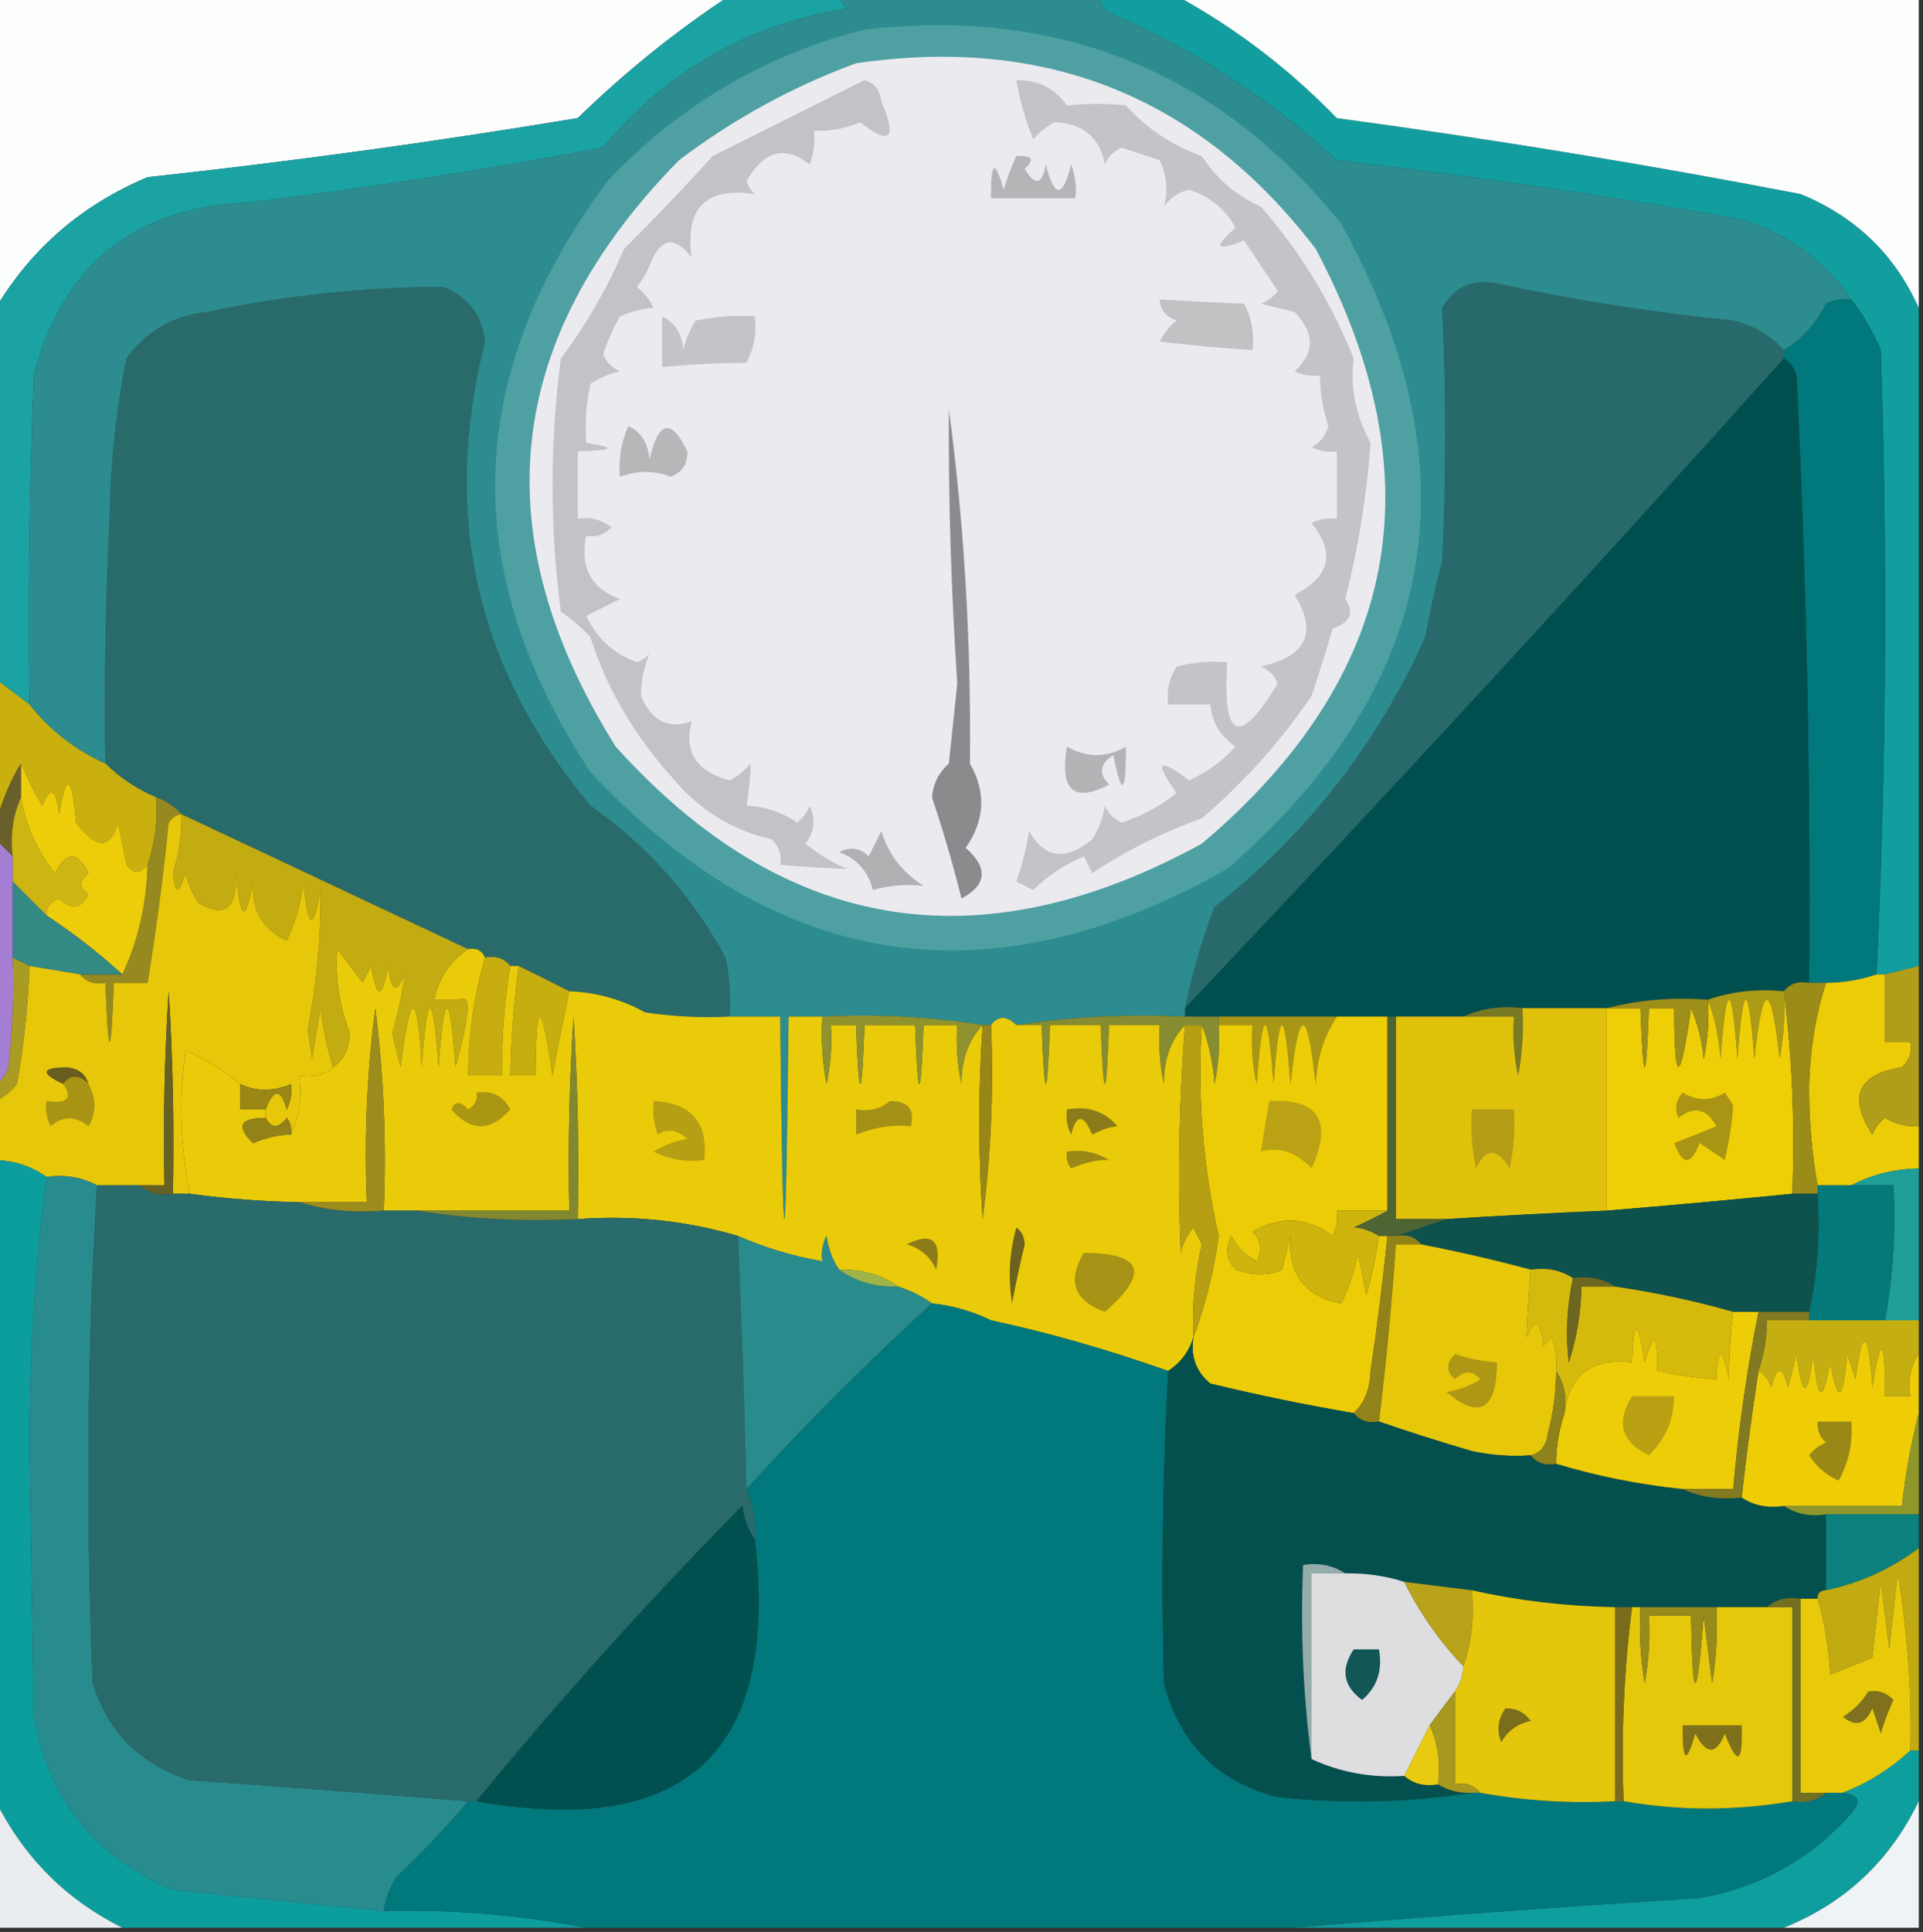 <?xml version="1.0" encoding="UTF-8"?>
<!DOCTYPE svg PUBLIC "-//W3C//DTD SVG 1.1//EN" "http://www.w3.org/Graphics/SVG/1.1/DTD/svg11.dtd">
<svg xmlns="http://www.w3.org/2000/svg" version="1.1" width="228px" height="229px" style="shape-rendering:geometricPrecision; text-rendering:geometricPrecision; image-rendering:optimizeQuality; fill-rule:evenodd; clip-rule:evenodd" xmlns:xlink="http://www.w3.org/1999/xlink">
<rect width="100%" height="100%" fill="#333333" stroke="none"/>
<g><path style="opacity:1" fill="#fcfdfd" d="M -0.5,-0.5 C 28.5,-0.5 57.5,-0.5 86.5,-0.5C 80.11,3.71 74.11,8.544 68.5,14C 51.571,16.815 34.571,19.148 17.5,21C 9.757,24.25 3.757,29.417 -0.5,36.5C -0.5,24.167 -0.5,11.833 -0.5,-0.5 Z"/></g>
<g><path style="opacity:1" fill="#1ba2a2" d="M 86.5,-0.5 C 90.833,-0.5 95.167,-0.5 99.5,-0.5C 99.611,0.117 99.944,0.617 100.5,1C 88.74,2.879 79.073,8.379 71.5,17.5C 57.577,20.126 43.577,22.293 29.5,24C 15.941,24.561 7.441,31.394 4,44.5C 3.5,57.496 3.333,70.496 3.5,83.5C 2.167,82.5 0.833,81.5 -0.5,80.5C -0.5,65.833 -0.5,51.167 -0.5,36.5C 3.757,29.417 9.757,24.25 17.5,21C 34.571,19.148 51.571,16.815 68.5,14C 74.11,8.544 80.11,3.71 86.5,-0.5 Z"/></g>
<g><path style="opacity:1" fill="#129e9e" d="M 130.5,-0.5 C 133.5,-0.5 136.5,-0.5 139.5,-0.5C 146.501,3.319 152.835,8.152 158.5,14C 176.931,16.487 195.265,19.487 213.5,23C 220.019,25.687 224.686,30.187 227.5,36.5C 227.5,62.5 227.5,88.5 227.5,114.5C 226.167,114.833 224.833,115.167 223.5,115.5C 223.167,115.5 222.833,115.5 222.5,115.5C 223.656,90.906 223.823,66.239 223,41.5C 222.059,39.273 220.892,37.273 219.5,35.5C 216.3,30.889 211.967,27.722 206.5,26C 190.575,23.201 174.575,20.868 158.5,19C 150.522,11.672 141.522,5.839 131.5,1.5C 130.702,1.043 130.369,0.376 130.5,-0.5 Z"/></g>
<g><path style="opacity:1" fill="#fcfdfd" d="M 139.5,-0.5 C 168.833,-0.5 198.167,-0.5 227.5,-0.5C 227.5,11.833 227.5,24.167 227.5,36.5C 224.686,30.187 220.019,25.687 213.5,23C 195.265,19.487 176.931,16.487 158.5,14C 152.835,8.152 146.501,3.319 139.5,-0.5 Z"/></g>
<g><path style="opacity:1" fill="#296a6b" d="M 86.5,120.5 C 83.15,120.665 79.817,120.498 76.5,120C 73.688,118.451 70.688,117.618 67.5,117.5C 65.574,116.514 63.574,115.514 61.5,114.5C 61.167,114.5 60.833,114.5 60.5,114.5C 59.791,113.596 58.791,113.263 57.5,113.5C 57.158,112.662 56.492,112.328 55.5,112.5C 44.242,107.206 32.908,101.873 21.5,96.5C 20.709,95.599 19.709,94.932 18.5,94.5C 16.205,93.525 14.205,92.192 12.5,90.5C 12.334,80.828 12.5,71.161 13,61.5C 13.083,55.058 13.749,48.725 15,42.5C 17.342,39.246 20.509,37.412 24.5,37C 33.76,35.045 43.093,34.045 52.5,34C 55.477,35.145 57.144,37.312 57.5,40.5C 52.279,60.996 56.446,79.33 70,95.5C 76.761,100.259 82.094,106.259 86,113.5C 86.497,115.81 86.663,118.143 86.5,120.5 Z"/></g>
<g><path style="opacity:1" fill="#286a6b" d="M 211.5,41.5 C 211.5,41.833 211.5,42.167 211.5,42.5C 188.201,68.467 164.535,94.134 140.5,119.5C 141.354,115.417 142.521,111.417 144,107.5C 154.972,98.865 163.306,88.198 169,75.5C 169.539,72.472 170.206,69.472 171,66.5C 171.462,56.478 171.462,46.478 171,36.5C 172.333,34.167 174.333,33.167 177,33.5C 186.407,35.538 195.907,37.038 205.5,38C 207.887,38.564 209.887,39.73 211.5,41.5 Z"/></g>
<g><path style="opacity:1" fill="#01787b" d="M 219.5,35.5 C 220.892,37.273 222.059,39.273 223,41.5C 223.823,66.239 223.656,90.906 222.5,115.5C 220.565,116.15 218.565,116.483 216.5,116.5C 215.833,116.5 215.167,116.5 214.5,116.5C 214.687,92.486 214.187,68.486 213,44.5C 212.722,43.584 212.222,42.917 211.5,42.5C 211.5,42.167 211.5,41.833 211.5,41.5C 213.67,40.162 215.336,38.328 216.5,36C 217.448,35.517 218.448,35.35 219.5,35.5 Z"/></g>
<g><path style="opacity:1" fill="#004f4f" d="M 211.5,42.5 C 212.222,42.917 212.722,43.584 213,44.5C 214.187,68.486 214.687,92.486 214.5,116.5C 213.209,116.263 212.209,116.596 211.5,117.5C 208.287,117.19 205.287,117.523 202.5,118.5C 198.298,118.183 194.298,118.517 190.5,119.5C 187.167,119.5 183.833,119.5 180.5,119.5C 177.941,119.198 175.607,119.532 173.5,120.5C 170.833,120.5 168.167,120.5 165.5,120.5C 165.167,120.5 164.833,120.5 164.5,120.5C 162.5,120.5 160.5,120.5 158.5,120.5C 153.833,120.5 149.167,120.5 144.5,120.5C 143.167,120.5 141.833,120.5 140.5,120.5C 140.5,120.167 140.5,119.833 140.5,119.5C 164.535,94.134 188.201,68.467 211.5,42.5 Z"/></g>
<g><path style="opacity:1" fill="#cab00f" d="M -0.5,80.5 C 0.833,81.5 2.167,82.5 3.5,83.5C 5.918,86.547 8.918,88.88 12.5,90.5C 14.205,92.192 16.205,93.525 18.5,94.5C 18.721,97.279 18.388,99.945 17.5,102.5C 16.603,103.598 15.77,103.598 15,102.5C 14.667,100.833 14.333,99.167 14,97.5C 13.113,100.708 11.447,100.708 9,97.5C 8.536,91.825 7.869,91.492 7,96.5C 6.641,93.456 5.974,93.122 5,95.5C 4.015,93.825 3.181,92.159 2.5,90.5C 1.399,92.201 0.399,94.534 -0.5,97.5C -0.5,91.833 -0.5,86.167 -0.5,80.5 Z"/></g>
<g><path style="opacity:1" fill="#685f2a" d="M 2.5,90.5 C 2.5,91.833 2.5,93.167 2.5,94.5C 1.532,96.607 1.198,98.941 1.5,101.5C 0.833,100.833 0.167,100.167 -0.5,99.5C -0.5,98.833 -0.5,98.167 -0.5,97.5C 0.399,94.534 1.399,92.201 2.5,90.5 Z"/></g>
<g><path style="opacity:1" fill="#cdb514" d="M 2.5,94.5 C 3.059,97.843 4.392,100.843 6.5,103.5C 7.884,100.867 9.218,100.867 10.5,103.5C 9.359,104.425 9.359,105.259 10.5,106C 9.579,107.756 8.412,107.923 7,106.5C 5.97,106.836 5.47,107.503 5.5,108.5C 4.167,107.167 2.833,105.833 1.5,104.5C 1.5,103.5 1.5,102.5 1.5,101.5C 1.198,98.941 1.532,96.607 2.5,94.5 Z"/></g>
<g><path style="opacity:1" fill="#958920" d="M 18.5,94.5 C 19.709,94.932 20.709,95.599 21.5,96.5C 20.883,96.611 20.383,96.944 20,97.5C 19.359,103.87 18.525,110.203 17.5,116.5C 16.167,116.5 14.833,116.5 13.5,116.5C 13.167,125.833 12.833,125.833 12.5,116.5C 11.209,116.737 10.209,116.404 9.5,115.5C 11.167,115.5 12.833,115.5 14.5,115.5C 16.353,111.608 17.353,107.275 17.5,102.5C 18.388,99.945 18.721,97.279 18.5,94.5 Z"/></g>
<g><path style="opacity:1" fill="#edcd09" d="M 2.5,90.5 C 3.181,92.159 4.015,93.825 5,95.5C 5.974,93.122 6.641,93.456 7,96.5C 7.869,91.492 8.536,91.825 9,97.5C 11.447,100.708 13.113,100.708 14,97.5C 14.333,99.167 14.667,100.833 15,102.5C 15.77,103.598 16.603,103.598 17.5,102.5C 17.353,107.275 16.353,111.608 14.5,115.5C 11.681,112.925 8.681,110.592 5.5,108.5C 5.47,107.503 5.97,106.836 7,106.5C 8.412,107.923 9.579,107.756 10.5,106C 9.359,105.259 9.359,104.425 10.5,103.5C 9.218,100.867 7.884,100.867 6.5,103.5C 4.392,100.843 3.059,97.843 2.5,94.5C 2.5,93.167 2.5,91.833 2.5,90.5 Z"/></g>
<g><path style="opacity:1" fill="#2c8c8f" d="M 99.5,-0.5 C 109.833,-0.5 120.167,-0.5 130.5,-0.5C 130.369,0.376 130.702,1.043 131.5,1.5C 141.522,5.839 150.522,11.672 158.5,19C 174.575,20.868 190.575,23.201 206.5,26C 211.967,27.722 216.3,30.889 219.5,35.5C 218.448,35.35 217.448,35.517 216.5,36C 215.336,38.328 213.67,40.162 211.5,41.5C 209.887,39.73 207.887,38.564 205.5,38C 195.907,37.038 186.407,35.538 177,33.5C 174.333,33.167 172.333,34.167 171,36.5C 171.462,46.478 171.462,56.478 171,66.5C 170.206,69.472 169.539,72.472 169,75.5C 163.306,88.198 154.972,98.865 144,107.5C 142.521,111.417 141.354,115.417 140.5,119.5C 140.5,119.833 140.5,120.167 140.5,120.5C 133.646,120.176 126.979,120.509 120.5,121.5C 119.348,120.375 118.348,120.375 117.5,121.5C 117.167,121.5 116.833,121.5 116.5,121.5C 110.355,120.51 104.022,120.177 97.5,120.5C 96.167,120.5 94.833,120.5 93.5,120.5C 93.167,152.5 92.833,152.5 92.5,120.5C 90.5,120.5 88.5,120.5 86.5,120.5C 86.663,118.143 86.497,115.81 86,113.5C 82.094,106.259 76.761,100.259 70,95.5C 56.446,79.33 52.279,60.996 57.5,40.5C 57.144,37.312 55.477,35.145 52.5,34C 43.093,34.045 33.76,35.045 24.5,37C 20.509,37.412 17.342,39.246 15,42.5C 13.749,48.725 13.083,55.058 13,61.5C 12.5,71.161 12.334,80.828 12.5,90.5C 8.918,88.88 5.918,86.547 3.5,83.5C 3.333,70.496 3.5,57.496 4,44.5C 7.441,31.394 15.941,24.561 29.5,24C 43.577,22.293 57.577,20.126 71.5,17.5C 79.073,8.379 88.74,2.879 100.5,1C 99.944,0.617 99.611,0.117 99.5,-0.5 Z"/></g>
<g><path style="opacity:1" fill="#4fa0a3" d="M 102.5,3.5 C 125.675,0.847 144.509,8.514 159,26.5C 175.158,55.691 170.658,81.191 145.5,103C 117.257,118.981 92.09,115.148 70,91.5C 54.312,67.712 54.978,44.378 72,21.5C 80.52,12.498 90.687,6.498 102.5,3.5 Z"/></g>
<g><path style="opacity:1" fill="#eaeaef" d="M 101.5,7.5 C 124.084,4.188 142.25,11.522 156,29.5C 170.427,56.687 165.927,80.187 142.5,100C 116.097,114.448 92.931,110.614 73,88.5C 57.228,63.314 59.728,40.147 80.5,19C 86.985,14.094 93.985,10.26 101.5,7.5 Z"/></g>
<g><path style="opacity:1" fill="#8b8b8d" d="M 112.5,48.5 C 114.32,62.131 115.153,76.131 115,90.5C 116.939,93.893 116.772,97.227 114.5,100.5C 117.188,102.873 117.021,104.873 114,106.5C 112.994,102.462 111.827,98.462 110.5,94.5C 110.637,92.893 111.304,91.559 112.5,90.5C 112.833,87.333 113.167,84.167 113.5,81C 112.776,70.178 112.442,59.344 112.5,48.5 Z"/></g>
<g><path style="opacity:1" fill="#b4b4b7" d="M 126.5,88.5 C 128.833,89.833 131.167,89.833 133.5,88.5C 133.508,94.208 133.008,94.541 132,89.5C 130.383,90.536 130.216,91.703 131.5,93C 127.289,95.188 125.622,93.688 126.5,88.5 Z"/></g>
<g><path style="opacity:1" fill="#b7b6b9" d="M 74.5,50.5 C 76.045,51.23 76.878,52.563 77,54.5C 78.074,49.846 79.574,49.513 81.5,53.5C 81.547,55 80.88,56 79.5,56.5C 77.584,55.752 75.584,55.752 73.5,56.5C 73.325,54.379 73.659,52.379 74.5,50.5 Z"/></g>
<g><path style="opacity:1" fill="#c4c3c7" d="M 78.5,37.5 C 80.045,38.23 80.878,39.563 81,41.5C 81.309,40.234 81.809,39.067 82.5,38C 84.81,37.503 87.143,37.337 89.5,37.5C 89.739,39.467 89.406,41.3 88.5,43C 85.314,43.013 81.981,43.18 78.5,43.5C 78.5,41.5 78.5,39.5 78.5,37.5 Z"/></g>
<g><path style="opacity:1" fill="#c4c3c7" d="M 120.5,9.5 C 123.049,9.441 125.049,10.441 126.5,12.5C 128.922,12.255 131.255,12.255 133.5,12.5C 135.956,15.234 138.956,17.234 142.5,18.5C 144.234,21.2 146.568,23.2 149.5,24.5C 154.181,29.858 157.847,35.858 160.5,42.5C 160.057,45.897 160.724,49.23 162.5,52.5C 162.042,58.793 161.042,64.959 159.5,71C 160.622,72.613 160.122,73.78 158,74.5C 157.229,77.19 156.396,79.856 155.5,82.5C 151.818,87.902 147.485,92.736 142.5,97C 137.817,98.675 133.484,100.841 129.5,103.5C 129.167,102.833 128.833,102.167 128.5,101.5C 126.205,102.475 124.205,103.808 122.5,105.5C 121.833,105.167 121.167,104.833 120.5,104.5C 121.189,102.556 121.689,100.556 122,98.5C 123.849,101.757 126.349,102.09 129.5,99.5C 130.281,98.271 130.781,96.938 131,95.5C 131.388,96.428 132.055,97.095 133,97.5C 135.39,96.722 137.557,95.555 139.5,94C 136.803,90.226 137.303,89.726 141,92.5C 143.12,91.527 144.953,90.194 146.5,88.5C 144.703,87.305 143.703,85.638 143.5,83.5C 141.833,83.5 140.167,83.5 138.5,83.5C 138.286,81.856 138.62,80.356 139.5,79C 141.473,78.504 143.473,78.338 145.5,78.5C 144.935,87.729 146.935,88.562 151.5,81C 151.095,80.055 150.428,79.388 149.5,79C 154.92,77.81 156.254,74.977 153.5,70.5C 157.695,68.345 158.362,65.512 155.5,62C 156.448,61.517 157.448,61.35 158.5,61.5C 158.5,58.833 158.5,56.167 158.5,53.5C 157.448,53.65 156.448,53.483 155.5,53C 156.516,52.481 157.182,51.647 157.5,50.5C 156.844,48.547 156.511,46.547 156.5,44.5C 155.448,44.65 154.448,44.483 153.5,44C 155.901,41.827 155.901,39.494 153.5,37C 152.167,36.667 150.833,36.333 149.5,36C 150.308,35.692 150.975,35.192 151.5,34.5C 150.167,32.5 148.833,30.5 147.5,28.5C 144.151,29.83 143.818,29.33 146.5,27C 145.261,24.76 143.428,23.26 141,22.5C 139.739,22.759 138.739,23.426 138,24.5C 138.51,22.62 138.343,20.787 137.5,19C 136,18.5 134.5,18 133,17.5C 132.055,17.905 131.388,18.572 131,19.5C 130.401,16.277 128.401,14.61 125,14.5C 124.05,15.022 123.216,15.689 122.5,16.5C 121.579,14.223 120.913,11.89 120.5,9.5 Z"/></g>
<g><path style="opacity:1" fill="#c2c2c5" d="M 137.5,35.5 C 140.975,35.707 144.309,35.874 147.5,36C 148.406,37.7 148.739,39.533 148.5,41.5C 144.871,41.26 141.205,40.926 137.5,40.5C 137.977,39.522 138.643,38.689 139.5,38C 138.244,37.583 137.577,36.75 137.5,35.5 Z"/></g>
<g><path style="opacity:1" fill="#b5b5b8" d="M 120.5,18.5 C 122.379,18.393 122.712,18.893 121.5,20C 122.715,22.096 123.549,21.929 124,19.5C 125,23.5 126,23.5 127,19.5C 127.49,20.793 127.657,22.127 127.5,23.5C 124.167,23.5 120.833,23.5 117.5,23.5C 117.457,19.107 117.957,18.774 119,22.5C 119.41,21.099 119.91,19.766 120.5,18.5 Z"/></g>
<g><path style="opacity:1" fill="#c3c2c6" d="M 102.5,9.5 C 103.649,9.791 104.316,10.624 104.5,12C 106.381,16.47 105.547,17.303 102,14.5C 100.234,15.233 98.401,15.567 96.5,15.5C 96.657,16.873 96.49,18.207 96,19.5C 93.055,17.171 90.555,17.838 88.5,21.5C 88.709,22.086 89.043,22.586 89.5,23C 83.699,22.134 81.199,24.634 82,30.5C 79.928,27.846 78.261,28.18 77,31.5C 76.626,32.416 76.126,33.25 75.5,34C 76.357,34.689 77.023,35.522 77.5,36.5C 76.313,36.554 74.98,36.887 73.5,37.5C 72.696,38.941 72.029,40.441 71.5,42C 71.905,42.945 72.572,43.612 73.5,44C 72.234,44.309 71.067,44.809 70,45.5C 69.503,47.81 69.337,50.143 69.5,52.5C 73.172,53.045 72.838,53.378 68.5,53.5C 68.5,56.167 68.5,58.833 68.5,61.5C 69.978,61.238 71.311,61.571 72.5,62.5C 71.675,63.386 70.675,63.719 69.5,63.5C 68.726,67.242 70.059,69.742 73.5,71C 72.167,71.667 70.833,72.333 69.5,73C 70.745,75.657 72.745,77.49 75.5,78.5C 76.086,78.291 76.586,77.957 77,77.5C 76.339,79.035 76.006,80.701 76,82.5C 77.263,85.468 79.263,86.468 82,85.5C 81.059,89.112 82.559,91.445 86.5,92.5C 87.478,92.023 88.311,91.357 89,90.5C 88.981,92.108 88.815,93.774 88.5,95.5C 90.677,95.586 92.677,96.253 94.5,97.5C 95.192,96.975 95.692,96.308 96,95.5C 96.72,97.112 96.554,98.612 95.5,100C 97.001,101.252 98.668,102.252 100.5,103C 97.881,102.917 95.214,102.75 92.5,102.5C 92.719,101.325 92.386,100.325 91.5,99.5C 86.859,98.404 83.026,96.071 80,92.5C 75.25,87.286 71.916,81.62 70,75.5C 68.926,74.382 67.76,73.382 66.5,72.5C 65.179,62.575 65.179,52.575 66.5,42.5C 69.515,38.471 72.015,34.137 74,29.5C 77.571,25.951 81.071,22.284 84.5,18.5C 90.561,15.47 96.561,12.47 102.5,9.5 Z"/></g>
<g><path style="opacity:1" fill="#b1b1b4" d="M 104.5,98.5 C 105.296,101.225 106.963,103.391 109.5,105C 107.426,104.773 105.426,104.939 103.5,105.5C 102.937,103.291 101.604,101.791 99.5,101C 100.784,100.316 101.951,100.483 103,101.5C 103.513,100.473 104.013,99.473 104.5,98.5 Z"/></g>
<g><path style="opacity:1" fill="#c3ab12" d="M 21.5,96.5 C 32.908,101.873 44.242,107.206 55.5,112.5C 53.37,113.964 52.037,115.964 51.5,118.5C 52.5,118.5 53.5,118.5 54.5,118.5C 55.885,117.667 55.719,120.334 54,126.5C 53.333,117.167 52.667,117.167 52,126.5C 51.333,117.167 50.667,117.167 50,126.5C 49.485,117.236 48.652,117.236 47.5,126.5C 47.167,125.167 46.833,123.833 46.5,122.5C 47.19,120.09 47.69,117.757 48,115.5C 47.026,117.878 46.359,117.544 46,114.5C 45.333,118.5 44.667,118.5 44,114.5C 43.667,115.167 43.333,115.833 43,116.5C 42,115.167 41,113.833 40,112.5C 39.735,115.898 40.235,119.232 41.5,122.5C 41.415,124.333 40.748,125.666 39.5,126.5C 38.79,124.254 38.29,121.92 38,119.5C 37.667,121.5 37.333,123.5 37,125.5C 36.833,124.333 36.667,123.167 36.5,122C 37.571,116.518 38.071,111.018 38,105.5C 37.131,110.508 36.464,110.175 36,104.5C 35.711,106.952 35.044,109.285 34,111.5C 31.108,110.158 29.775,107.825 30,104.5C 29.131,109.508 28.464,109.175 28,103.5C 28.144,107.708 26.644,108.875 23.5,107C 22.809,105.933 22.309,104.766 22,103.5C 21.237,106.063 20.737,106.063 20.5,103.5C 21.223,101.218 21.557,98.885 21.5,96.5 Z"/></g>
<g><path style="opacity:1" fill="#338984" d="M 1.5,104.5 C 2.833,105.833 4.167,107.167 5.5,108.5C 8.681,110.592 11.681,112.925 14.5,115.5C 12.833,115.5 11.167,115.5 9.5,115.5C 7.5,115.167 5.5,114.833 3.5,114.5C 2.833,114.167 2.167,113.833 1.5,113.5C 1.5,110.5 1.5,107.5 1.5,104.5 Z"/></g>
<g><path style="opacity:1" fill="#e7c709" d="M 21.5,96.5 C 21.557,98.885 21.223,101.218 20.5,103.5C 20.737,106.063 21.237,106.063 22,103.5C 22.309,104.766 22.809,105.933 23.5,107C 26.644,108.875 28.144,107.708 28,103.5C 28.464,109.175 29.131,109.508 30,104.5C 29.775,107.825 31.108,110.158 34,111.5C 35.044,109.285 35.711,106.952 36,104.5C 36.464,110.175 37.131,110.508 38,105.5C 38.071,111.018 37.571,116.518 36.5,122C 36.667,123.167 36.833,124.333 37,125.5C 37.333,123.5 37.667,121.5 38,119.5C 38.29,121.92 38.79,124.254 39.5,126.5C 38.432,127.434 37.099,127.768 35.5,127.5C 35.802,130.059 35.468,132.393 34.5,134.5C 34.631,133.761 34.464,133.094 34,132.5C 33.023,133.774 32.189,133.774 31.5,132.5C 31.5,132.167 31.5,131.833 31.5,131.5C 32.462,129.014 33.295,129.014 34,131.5C 34.483,130.552 34.65,129.552 34.5,128.5C 32.389,129.38 30.389,129.38 28.5,128.5C 26.605,126.902 24.438,125.568 22,124.5C 21.215,130.249 21.382,135.916 22.5,141.5C 21.833,141.5 21.167,141.5 20.5,141.5C 20.666,133.493 20.5,125.493 20,117.5C 19.5,125.159 19.334,132.826 19.5,140.5C 18.5,140.5 17.5,140.5 16.5,140.5C 14.833,140.5 13.167,140.5 11.5,140.5C 9.735,139.539 7.735,139.205 5.5,139.5C 3.786,138.262 1.786,137.595 -0.5,137.5C -0.5,135.167 -0.5,132.833 -0.5,130.5C 0.458,130.047 1.292,129.381 2,128.5C 2.829,123.863 3.329,119.196 3.5,114.5C 5.5,114.833 7.5,115.167 9.5,115.5C 10.209,116.404 11.209,116.737 12.5,116.5C 12.833,125.833 13.167,125.833 13.5,116.5C 14.833,116.5 16.167,116.5 17.5,116.5C 18.525,110.203 19.359,103.87 20,97.5C 20.383,96.944 20.883,96.611 21.5,96.5 Z"/></g>
<g><path style="opacity:1" fill="#a37ed2" d="M -0.5,99.5 C 0.167,100.167 0.833,100.833 1.5,101.5C 1.5,102.5 1.5,103.5 1.5,104.5C 1.5,107.5 1.5,110.5 1.5,113.5C 1.666,117.846 1.499,122.179 1,126.5C 0.722,127.416 0.222,128.082 -0.5,128.5C -0.5,118.833 -0.5,109.167 -0.5,99.5 Z"/></g>
<g><path style="opacity:1" fill="#666024" d="M 20.5,141.5 C 18.901,141.768 17.568,141.434 16.5,140.5C 17.5,140.5 18.5,140.5 19.5,140.5C 19.334,132.826 19.5,125.159 20,117.5C 20.5,125.493 20.666,133.493 20.5,141.5 Z"/></g>
<g><path style="opacity:1" fill="#ac9b17" d="M 202.5,118.5 C 205.287,117.523 208.287,117.19 211.5,117.5C 211.664,120.187 211.497,122.854 211,125.5C 210,116.167 209,116.167 208,125.5C 207.333,116.167 206.667,116.167 206,125.5C 205.333,116.167 204.667,116.167 204,125.5C 203.814,122.964 203.314,120.631 202.5,118.5 Z"/></g>
<g><path style="opacity:1" fill="#858c31" d="M 120.5,121.5 C 126.979,120.509 133.646,120.176 140.5,120.5C 141.833,120.5 143.167,120.5 144.5,120.5C 144.5,120.833 144.5,121.167 144.5,121.5C 144.663,123.857 144.497,126.19 144,128.5C 143.814,125.964 143.314,123.631 142.5,121.5C 141.833,121.5 141.167,121.5 140.5,121.5C 138.803,123.305 137.97,125.639 138,128.5C 137.503,126.19 137.337,123.857 137.5,121.5C 135.5,121.5 133.5,121.5 131.5,121.5C 131.167,130.833 130.833,130.833 130.5,121.5C 128.5,121.5 126.5,121.5 124.5,121.5C 124.167,130.833 123.833,130.833 123.5,121.5C 122.5,121.5 121.5,121.5 120.5,121.5 Z"/></g>
<g><path style="opacity:1" fill="#787a24" d="M 173.5,120.5 C 175.607,119.532 177.941,119.198 180.5,119.5C 180.664,122.187 180.497,124.854 180,127.5C 179.503,125.19 179.337,122.857 179.5,120.5C 177.5,120.5 175.5,120.5 173.5,120.5 Z"/></g>
<g><path style="opacity:1" fill="#eece06" d="M 211.5,117.5 C 212.492,125.316 212.826,133.316 212.5,141.5C 205.173,142.227 197.84,142.893 190.5,143.5C 190.5,135.5 190.5,127.5 190.5,119.5C 191.833,119.5 193.167,119.5 194.5,119.5C 194.833,128.833 195.167,128.833 195.5,119.5C 196.5,119.5 197.5,119.5 198.5,119.5C 198.52,128.741 199.186,128.741 200.5,119.5C 201.308,121.423 201.808,123.423 202,125.5C 202.497,123.19 202.663,120.857 202.5,118.5C 203.314,120.631 203.814,122.964 204,125.5C 204.667,116.167 205.333,116.167 206,125.5C 206.667,116.167 207.333,116.167 208,125.5C 209,116.167 210,116.167 211,125.5C 211.497,122.854 211.664,120.187 211.5,117.5 Z"/></g>
<g><path style="opacity:1" fill="#aa9b23" d="M 1.5,113.5 C 2.167,113.833 2.833,114.167 3.5,114.5C 3.329,119.196 2.829,123.863 2,128.5C 1.292,129.381 0.458,130.047 -0.5,130.5C -0.5,129.833 -0.5,129.167 -0.5,128.5C 0.222,128.082 0.722,127.416 1,126.5C 1.499,122.179 1.666,117.846 1.5,113.5 Z"/></g>
<g><path style="opacity:1" fill="#c7ae0f" d="M 61.5,114.5 C 63.574,115.514 65.574,116.514 67.5,117.5C 66.834,120.689 66.167,124.023 65.5,127.5C 64.186,118.259 63.52,118.259 63.5,127.5C 62.5,127.5 61.5,127.5 60.5,127.5C 60.587,123.143 60.92,118.81 61.5,114.5 Z"/></g>
<g><path style="opacity:1" fill="#c7ad0f" d="M 57.5,113.5 C 58.791,113.263 59.791,113.596 60.5,114.5C 59.8,118.798 59.467,123.131 59.5,127.5C 58.167,127.5 56.833,127.5 55.5,127.5C 55.522,122.728 56.188,118.061 57.5,113.5 Z"/></g>
<g><path style="opacity:1" fill="#9d8f19" d="M 190.5,119.5 C 194.298,118.517 198.298,118.183 202.5,118.5C 202.663,120.857 202.497,123.19 202,125.5C 201.808,123.423 201.308,121.423 200.5,119.5C 199.186,128.741 198.52,128.741 198.5,119.5C 197.5,119.5 196.5,119.5 195.5,119.5C 195.167,128.833 194.833,128.833 194.5,119.5C 193.167,119.5 191.833,119.5 190.5,119.5 Z"/></g>
<g><path style="opacity:1" fill="#e0c20c" d="M 180.5,119.5 C 183.833,119.5 187.167,119.5 190.5,119.5C 190.5,127.5 190.5,135.5 190.5,143.5C 184.162,143.767 177.829,144.1 171.5,144.5C 169.5,144.5 167.5,144.5 165.5,144.5C 165.5,136.5 165.5,128.5 165.5,120.5C 168.167,120.5 170.833,120.5 173.5,120.5C 175.5,120.5 177.5,120.5 179.5,120.5C 179.337,122.857 179.503,125.19 180,127.5C 180.497,124.854 180.664,122.187 180.5,119.5 Z"/></g>
<g><path style="opacity:1" fill="#a89716" d="M 144.5,121.5 C 144.5,121.167 144.5,120.833 144.5,120.5C 149.167,120.5 153.833,120.5 158.5,120.5C 156.951,122.829 156.117,125.496 156,128.5C 155,119.167 154,119.167 153,128.5C 152.333,119.167 151.667,119.167 151,128.5C 150.333,119.167 149.667,119.167 149,128.5C 148.503,126.19 148.337,123.857 148.5,121.5C 147.167,121.5 145.833,121.5 144.5,121.5 Z"/></g>
<g><path style="opacity:1" fill="#eccc07" d="M 222.5,115.5 C 222.833,115.5 223.167,115.5 223.5,115.5C 223.5,118.167 223.5,120.833 223.5,123.5C 224.5,123.5 225.5,123.5 226.5,123.5C 226.719,124.675 226.386,125.675 225.5,126.5C 220.25,127.335 219.083,130.002 222,134.5C 222.308,133.692 222.808,133.025 223.5,132.5C 224.736,133.246 226.07,133.579 227.5,133.5C 227.5,135.167 227.5,136.833 227.5,138.5C 224.572,138.565 221.905,139.232 219.5,140.5C 218.167,140.5 216.833,140.5 215.5,140.5C 214.835,136.849 214.501,133.015 214.5,129C 214.569,124.579 215.235,120.412 216.5,116.5C 218.565,116.483 220.565,116.15 222.5,115.5 Z"/></g>
<g><path style="opacity:1" fill="#675d20" d="M 10.5,128.5 C 9.348,127.375 8.348,127.375 7.5,128.5C 4.703,127.192 4.869,126.525 8,126.5C 9.376,126.684 10.209,127.351 10.5,128.5 Z"/></g>
<g><path style="opacity:1" fill="#eacb09" d="M 55.5,112.5 C 56.492,112.328 57.158,112.662 57.5,113.5C 56.188,118.061 55.522,122.728 55.5,127.5C 56.833,127.5 58.167,127.5 59.5,127.5C 59.467,123.131 59.8,118.798 60.5,114.5C 60.833,114.5 61.167,114.5 61.5,114.5C 60.92,118.81 60.587,123.143 60.5,127.5C 61.5,127.5 62.5,127.5 63.5,127.5C 63.52,118.259 64.186,118.259 65.5,127.5C 66.167,124.023 66.834,120.689 67.5,117.5C 70.688,117.618 73.688,118.451 76.5,120C 79.817,120.498 83.15,120.665 86.5,120.5C 88.5,120.5 90.5,120.5 92.5,120.5C 92.833,152.5 93.167,152.5 93.5,120.5C 94.833,120.5 96.167,120.5 97.5,120.5C 97.336,123.187 97.503,125.854 98,128.5C 98.497,126.19 98.663,123.857 98.5,121.5C 99.5,121.5 100.5,121.5 101.5,121.5C 101.833,130.833 102.167,130.833 102.5,121.5C 104.5,121.5 106.5,121.5 108.5,121.5C 108.833,130.833 109.167,130.833 109.5,121.5C 110.833,121.5 112.167,121.5 113.5,121.5C 113.337,123.857 113.503,126.19 114,128.5C 113.97,125.639 114.803,123.305 116.5,121.5C 115.981,129.204 115.981,136.871 116.5,144.5C 117.497,136.862 117.831,129.196 117.5,121.5C 118.348,120.375 119.348,120.375 120.5,121.5C 121.5,121.5 122.5,121.5 123.5,121.5C 123.833,130.833 124.167,130.833 124.5,121.5C 126.5,121.5 128.5,121.5 130.5,121.5C 130.833,130.833 131.167,130.833 131.5,121.5C 133.5,121.5 135.5,121.5 137.5,121.5C 137.337,123.857 137.503,126.19 138,128.5C 137.97,125.639 138.803,123.305 140.5,121.5C 139.792,130.495 139.625,139.495 140,148.5C 140.249,147.376 140.749,146.376 141.5,145.5C 141.833,146.167 142.167,146.833 142.5,147.5C 141.654,151.118 141.32,154.785 141.5,158.5C 140.978,160.219 139.978,161.552 138.5,162.5C 131.304,159.962 124.304,157.962 117.5,156.5C 115.271,155.423 112.937,154.756 110.5,154.5C 109.329,153.655 107.995,152.989 106.5,152.5C 104.485,151.076 102.152,150.41 99.5,150.5C 98.71,149.391 98.21,148.058 98,146.5C 97.517,147.448 97.35,148.448 97.5,149.5C 94.032,148.899 90.699,147.899 87.5,146.5C 81.353,144.688 75.02,144.021 68.5,144.5C 68.666,136.493 68.5,128.493 68,120.5C 67.5,128.159 67.334,135.826 67.5,143.5C 61.5,143.5 55.5,143.5 49.5,143.5C 48.167,143.5 46.833,143.5 45.5,143.5C 45.831,135.472 45.498,127.472 44.5,119.5C 43.502,127.138 43.169,134.804 43.5,142.5C 40.833,142.5 38.167,142.5 35.5,142.5C 31.143,142.414 26.81,142.08 22.5,141.5C 21.382,135.916 21.215,130.249 22,124.5C 24.438,125.568 26.605,126.902 28.5,128.5C 28.5,129.5 28.5,130.5 28.5,131.5C 29.5,131.5 30.5,131.5 31.5,131.5C 31.5,131.833 31.5,132.167 31.5,132.5C 28.452,132.494 27.952,133.494 30,135.5C 31.684,134.807 33.184,134.474 34.5,134.5C 35.468,132.393 35.802,130.059 35.5,127.5C 37.099,127.768 38.432,127.434 39.5,126.5C 40.748,125.666 41.415,124.333 41.5,122.5C 40.235,119.232 39.735,115.898 40,112.5C 41,113.833 42,115.167 43,116.5C 43.333,115.833 43.667,115.167 44,114.5C 44.667,118.5 45.333,118.5 46,114.5C 46.359,117.544 47.026,117.878 48,115.5C 47.69,117.757 47.19,120.09 46.5,122.5C 46.833,123.833 47.167,125.167 47.5,126.5C 48.652,117.236 49.485,117.236 50,126.5C 50.667,117.167 51.333,117.167 52,126.5C 52.667,117.167 53.333,117.167 54,126.5C 55.719,120.334 55.885,117.667 54.5,118.5C 53.5,118.5 52.5,118.5 51.5,118.5C 52.037,115.964 53.37,113.964 55.5,112.5 Z"/></g>
<g><path style="opacity:1" fill="#8f922d" d="M 97.5,120.5 C 104.022,120.177 110.355,120.51 116.5,121.5C 114.803,123.305 113.97,125.639 114,128.5C 113.503,126.19 113.337,123.857 113.5,121.5C 112.167,121.5 110.833,121.5 109.5,121.5C 109.167,130.833 108.833,130.833 108.5,121.5C 106.5,121.5 104.5,121.5 102.5,121.5C 102.167,130.833 101.833,130.833 101.5,121.5C 100.5,121.5 99.5,121.5 98.5,121.5C 98.663,123.857 98.497,126.19 98,128.5C 97.503,125.854 97.336,123.187 97.5,120.5 Z"/></g>
<g><path style="opacity:1" fill="#b09d19" d="M 227.5,114.5 C 227.5,120.833 227.5,127.167 227.5,133.5C 226.07,133.579 224.736,133.246 223.5,132.5C 222.808,133.025 222.308,133.692 222,134.5C 219.083,130.002 220.25,127.335 225.5,126.5C 226.386,125.675 226.719,124.675 226.5,123.5C 225.5,123.5 224.5,123.5 223.5,123.5C 223.5,120.833 223.5,118.167 223.5,115.5C 224.833,115.167 226.167,114.833 227.5,114.5 Z"/></g>
<g><path style="opacity:1" fill="#eccc07" d="M 158.5,120.5 C 160.5,120.5 162.5,120.5 164.5,120.5C 164.5,128.167 164.5,135.833 164.5,143.5C 162.5,143.5 160.5,143.5 158.5,143.5C 158.649,144.552 158.483,145.552 158,146.5C 155.022,144.245 151.856,144.078 148.5,146C 149.517,147.049 149.684,148.216 149,149.5C 147.667,148.833 146.667,147.833 146,146.5C 145.219,147.944 145.386,149.277 146.5,150.5C 148.632,151.233 150.465,151.233 152,150.5C 152.333,149.167 152.667,147.833 153,146.5C 152.702,151.009 154.702,153.676 159,154.5C 159.973,152.608 160.64,150.608 161,148.5C 161.333,150.167 161.667,151.833 162,153.5C 162.662,151.187 163.162,148.854 163.5,146.5C 163.833,146.5 164.167,146.5 164.5,146.5C 163.965,151.843 163.299,157.176 162.5,162.5C 162.444,164.64 161.777,166.306 160.5,167.5C 154.808,166.528 149.141,165.361 143.5,164C 141.808,162.599 141.141,160.766 141.5,158.5C 142.916,154.732 143.916,150.732 144.5,146.5C 142.628,138.306 141.962,129.972 142.5,121.5C 143.314,123.631 143.814,125.964 144,128.5C 144.497,126.19 144.663,123.857 144.5,121.5C 145.833,121.5 147.167,121.5 148.5,121.5C 148.337,123.857 148.503,126.19 149,128.5C 149.667,119.167 150.333,119.167 151,128.5C 151.667,119.167 152.333,119.167 153,128.5C 154,119.167 155,119.167 156,128.5C 156.117,125.496 156.951,122.829 158.5,120.5 Z"/></g>
<g><path style="opacity:1" fill="#9a8716" d="M 28.5,128.5 C 30.389,129.38 32.389,129.38 34.5,128.5C 34.65,129.552 34.483,130.552 34,131.5C 33.295,129.014 32.462,129.014 31.5,131.5C 30.5,131.5 29.5,131.5 28.5,131.5C 28.5,130.5 28.5,129.5 28.5,128.5 Z"/></g>
<g><path style="opacity:1" fill="#a99414" d="M 199.5,129.5 C 201.205,130.535 202.872,130.535 204.5,129.5C 204.833,130 205.167,130.5 205.5,131C 205.363,133.102 205.03,135.268 204.5,137.5C 203.5,136.833 202.5,136.167 201.5,135.5C 200.5,138.167 199.5,138.167 198.5,135.5C 200.167,134.833 201.833,134.167 203.5,133.5C 202.38,131.404 200.88,131.07 199,132.5C 198.53,131.423 198.697,130.423 199.5,129.5 Z"/></g>
<g><path style="opacity:1" fill="#9b8b18" d="M 211.5,117.5 C 212.209,116.596 213.209,116.263 214.5,116.5C 215.167,116.5 215.833,116.5 216.5,116.5C 215.235,120.412 214.569,124.579 214.5,129C 214.501,133.015 214.835,136.849 215.5,140.5C 215.5,140.833 215.5,141.167 215.5,141.5C 214.5,141.5 213.5,141.5 212.5,141.5C 212.826,133.316 212.492,125.316 211.5,117.5 Z"/></g>
<g><path style="opacity:1" fill="#a89314" d="M 10.5,128.5 C 11.434,130.239 11.434,131.905 10.5,133.5C 8.958,132.253 7.458,132.253 6,133.5C 5.517,132.552 5.351,131.552 5.5,130.5C 7.993,130.869 8.66,130.203 7.5,128.5C 8.348,127.375 9.348,127.375 10.5,128.5 Z"/></g>
<g><path style="opacity:1" fill="#ab9613" d="M 56.5,129.5 C 58.346,129.222 59.68,129.889 60.5,131.5C 58.167,134.167 55.833,134.167 53.5,131.5C 53.938,130.494 54.604,130.494 55.5,131.5C 56.297,131.043 56.631,130.376 56.5,129.5 Z"/></g>
<g><path style="opacity:1" fill="#8b7b1a" d="M 126.5,131.5 C 128.977,131.051 130.977,131.717 132.5,133.5C 131.635,133.564 130.635,133.897 129.5,134.5C 128.459,132.009 127.626,132.009 127,134.5C 126.517,133.552 126.351,132.552 126.5,131.5 Z"/></g>
<g><path style="opacity:1" fill="#a49017" d="M 105.5,130.5 C 107.686,130.511 108.519,131.511 108,133.5C 105.928,133.258 103.761,133.591 101.5,134.5C 101.5,133.5 101.5,132.5 101.5,131.5C 103.099,131.768 104.432,131.434 105.5,130.5 Z"/></g>
<g><path style="opacity:1" fill="#b79f13" d="M 140.5,121.5 C 141.167,121.5 141.833,121.5 142.5,121.5C 141.962,129.972 142.628,138.306 144.5,146.5C 143.916,150.732 142.916,154.732 141.5,158.5C 141.32,154.785 141.654,151.118 142.5,147.5C 142.167,146.833 141.833,146.167 141.5,145.5C 140.749,146.376 140.249,147.376 140,148.5C 139.625,139.495 139.792,130.495 140.5,121.5 Z"/></g>
<g><path style="opacity:1" fill="#938218" d="M 31.5,132.5 C 32.189,133.774 33.023,133.774 34,132.5C 34.464,133.094 34.631,133.761 34.5,134.5C 33.184,134.474 31.684,134.807 30,135.5C 27.952,133.494 28.452,132.494 31.5,132.5 Z"/></g>
<g><path style="opacity:1" fill="#b69f14" d="M 77.5,130.5 C 81.989,130.737 83.989,133.07 83.5,137.5C 81.396,137.799 79.396,137.466 77.5,136.5C 78.729,135.719 80.062,135.219 81.5,135C 80.24,133.887 79.073,133.72 78,134.5C 77.51,133.207 77.343,131.873 77.5,130.5 Z"/></g>
<g><path style="opacity:1" fill="#b59e16" d="M 174.5,131.5 C 176.167,131.5 177.833,131.5 179.5,131.5C 179.663,133.857 179.497,136.19 179,138.5C 177.488,136.043 176.154,136.043 175,138.5C 174.503,136.19 174.337,133.857 174.5,131.5 Z"/></g>
<g><path style="opacity:1" fill="#9b8c1b" d="M 45.5,143.5 C 41.958,143.813 38.625,143.479 35.5,142.5C 38.167,142.5 40.833,142.5 43.5,142.5C 43.169,134.804 43.502,127.138 44.5,119.5C 45.498,127.472 45.831,135.472 45.5,143.5 Z"/></g>
<g><path style="opacity:1" fill="#baa214" d="M 150.5,130.5 C 156.367,130.206 158.033,132.872 155.5,138.5C 153.684,136.559 151.684,135.892 149.5,136.5C 149.803,134.471 150.136,132.471 150.5,130.5 Z"/></g>
<g><path style="opacity:1" fill="#9b8816" d="M 126.5,136.5 C 128.288,136.215 129.955,136.548 131.5,137.5C 130.152,137.45 128.652,137.783 127,138.5C 126.536,137.906 126.369,137.239 126.5,136.5 Z"/></g>
<g><path style="opacity:1" fill="#0c9e9d" d="M -0.5,137.5 C 1.786,137.595 3.786,138.262 5.5,139.5C 4.168,149.812 3.501,160.478 3.5,171.5C 3.667,182.167 3.833,192.833 4,203.5C 5.784,213.287 11.284,220.121 20.5,224C 28.884,224.876 37.218,225.709 45.5,226.5C 53.716,226.323 61.716,226.99 69.5,228.5C 51.167,228.5 32.833,228.5 14.5,228.5C 7.859,225.192 2.859,220.192 -0.5,213.5C -0.5,188.167 -0.5,162.833 -0.5,137.5 Z"/></g>
<g><path style="opacity:1" fill="#288c8f" d="M 5.5,139.5 C 7.735,139.205 9.735,139.539 11.5,140.5C 10.338,159.996 10.171,179.662 11,199.5C 12.833,205.333 16.667,209.167 22.5,211C 33.659,211.789 44.659,212.622 55.5,213.5C 52.871,216.631 50.038,219.631 47,222.5C 46.209,223.745 45.709,225.078 45.5,226.5C 37.218,225.709 28.884,224.876 20.5,224C 11.284,220.121 5.784,213.287 4,203.5C 3.833,192.833 3.667,182.167 3.5,171.5C 3.501,160.478 4.168,149.812 5.5,139.5 Z"/></g>
<g><path style="opacity:1" fill="#1e9e96" d="M 227.5,138.5 C 227.5,144.5 227.5,150.5 227.5,156.5C 226.167,156.5 224.833,156.5 223.5,156.5C 224.449,151.26 224.782,145.927 224.5,140.5C 222.833,140.5 221.167,140.5 219.5,140.5C 221.905,139.232 224.572,138.565 227.5,138.5 Z"/></g>
<g><path style="opacity:1" fill="#04797a" d="M 215.5,140.5 C 216.833,140.5 218.167,140.5 219.5,140.5C 221.167,140.5 222.833,140.5 224.5,140.5C 224.782,145.927 224.449,151.26 223.5,156.5C 220.5,156.5 217.5,156.5 214.5,156.5C 214.5,156.167 214.5,155.833 214.5,155.5C 215.486,151.03 215.819,146.363 215.5,141.5C 215.5,141.167 215.5,140.833 215.5,140.5 Z"/></g>
<g><path style="opacity:1" fill="#296a6b" d="M 11.5,140.5 C 13.167,140.5 14.833,140.5 16.5,140.5C 17.568,141.434 18.901,141.768 20.5,141.5C 21.167,141.5 21.833,141.5 22.5,141.5C 26.81,142.08 31.143,142.414 35.5,142.5C 38.625,143.479 41.958,143.813 45.5,143.5C 46.833,143.5 48.167,143.5 49.5,143.5C 55.645,144.49 61.978,144.823 68.5,144.5C 75.02,144.021 81.353,144.688 87.5,146.5C 87.916,156.497 88.25,166.497 88.5,176.5C 89.341,178.379 89.675,180.379 89.5,182.5C 88.71,181.391 88.21,180.058 88,178.5C 76.843,189.81 66.343,201.477 56.5,213.5C 56.167,213.5 55.833,213.5 55.5,213.5C 44.659,212.622 33.659,211.789 22.5,211C 16.667,209.167 12.833,205.333 11,199.5C 10.171,179.662 10.338,159.996 11.5,140.5 Z"/></g>
<g><path style="opacity:1" fill="#0d524d" d="M 212.5,141.5 C 213.5,141.5 214.5,141.5 215.5,141.5C 215.819,146.363 215.486,151.03 214.5,155.5C 212.5,155.5 210.5,155.5 208.5,155.5C 207.5,155.5 206.5,155.5 205.5,155.5C 201.015,154.216 196.349,153.216 191.5,152.5C 190.081,151.549 188.415,151.216 186.5,151.5C 185.081,150.549 183.415,150.216 181.5,150.5C 177.207,149.343 172.873,148.343 168.5,147.5C 167.791,146.596 166.791,146.263 165.5,146.5C 167.5,145.833 169.5,145.167 171.5,144.5C 177.829,144.1 184.162,143.767 190.5,143.5C 197.84,142.893 205.173,142.227 212.5,141.5 Z"/></g>
<g><path style="opacity:1" fill="#988617" d="M 116.5,121.5 C 116.833,121.5 117.167,121.5 117.5,121.5C 117.831,129.196 117.497,136.862 116.5,144.5C 115.981,136.871 115.981,129.204 116.5,121.5 Z"/></g>
<g><path style="opacity:1" fill="#82882f" d="M 68.5,144.5 C 61.978,144.823 55.645,144.49 49.5,143.5C 55.5,143.5 61.5,143.5 67.5,143.5C 67.334,135.826 67.5,128.159 68,120.5C 68.5,128.493 68.666,136.493 68.5,144.5 Z"/></g>
<g><path style="opacity:1" fill="#4e6432" d="M 164.5,120.5 C 164.833,120.5 165.167,120.5 165.5,120.5C 165.5,128.5 165.5,136.5 165.5,144.5C 167.5,144.5 169.5,144.5 171.5,144.5C 169.5,145.167 167.5,145.833 165.5,146.5C 165.167,146.5 164.833,146.5 164.5,146.5C 164.167,146.5 163.833,146.5 163.5,146.5C 162.394,145.851 161.394,145.517 160.5,145.5C 161.949,144.828 163.282,144.161 164.5,143.5C 164.5,135.833 164.5,128.167 164.5,120.5 Z"/></g>
<g><path style="opacity:1" fill="#8b7b19" d="M 107.5,147.5 C 110.495,145.983 111.661,146.983 111,150.5C 110.28,148.944 109.113,147.944 107.5,147.5 Z"/></g>
<g><path style="opacity:1" fill="#2a8b8d" d="M 87.5,146.5 C 90.699,147.899 94.032,148.899 97.5,149.5C 97.35,148.448 97.517,147.448 98,146.5C 98.21,148.058 98.71,149.391 99.5,150.5C 101.515,151.924 103.848,152.59 106.5,152.5C 107.995,152.989 109.329,153.655 110.5,154.5C 102.806,161.527 95.473,168.86 88.5,176.5C 88.25,166.497 87.916,156.497 87.5,146.5 Z"/></g>
<g><path style="opacity:1" fill="#9eb448" d="M 99.5,150.5 C 102.152,150.41 104.485,151.076 106.5,152.5C 103.848,152.59 101.515,151.924 99.5,150.5 Z"/></g>
<g><path style="opacity:1" fill="#a69215" d="M 128.5,148.5 C 135.511,148.526 136.344,150.86 131,155.5C 127.337,154.174 126.504,151.841 128.5,148.5 Z"/></g>
<g><path style="opacity:1" fill="#6c611f" d="M 120.5,145.5 C 121.124,145.917 121.457,146.584 121.5,147.5C 120.936,149.819 120.436,152.153 120,154.5C 119.505,151.469 119.671,148.469 120.5,145.5 Z"/></g>
<g><path style="opacity:1" fill="#cfb40d" d="M 164.5,143.5 C 163.282,144.161 161.949,144.828 160.5,145.5C 161.394,145.517 162.394,145.851 163.5,146.5C 163.162,148.854 162.662,151.187 162,153.5C 161.667,151.833 161.333,150.167 161,148.5C 160.64,150.608 159.973,152.608 159,154.5C 154.702,153.676 152.702,151.009 153,146.5C 152.667,147.833 152.333,149.167 152,150.5C 150.465,151.233 148.632,151.233 146.5,150.5C 145.386,149.277 145.219,147.944 146,146.5C 146.667,147.833 147.667,148.833 149,149.5C 149.684,148.216 149.517,147.049 148.5,146C 151.856,144.078 155.022,144.245 158,146.5C 158.483,145.552 158.649,144.552 158.5,143.5C 160.5,143.5 162.5,143.5 164.5,143.5 Z"/></g>
<g><path style="opacity:1" fill="#01787b" d="M 110.5,154.5 C 112.937,154.756 115.271,155.423 117.5,156.5C 124.304,157.962 131.304,159.962 138.5,162.5C 137.841,174.831 137.675,187.164 138,199.5C 139.908,206.741 144.408,211.241 151.5,213C 159.345,213.822 167.011,213.656 174.5,212.5C 174.833,212.5 175.167,212.5 175.5,212.5C 180.74,213.449 186.073,213.782 191.5,213.5C 191.833,213.5 192.167,213.5 192.5,213.5C 199.11,214.651 205.777,214.651 212.5,213.5C 214.099,213.768 215.432,213.434 216.5,212.5C 217.167,212.5 217.833,212.5 218.5,212.5C 220.646,212.696 220.812,213.696 219,215.5C 214.26,220.621 208.427,223.788 201.5,225C 185.334,226.014 169.334,227.181 153.5,228.5C 125.5,228.5 97.5,228.5 69.5,228.5C 61.716,226.99 53.716,226.323 45.5,226.5C 45.709,225.078 46.209,223.745 47,222.5C 50.038,219.631 52.871,216.631 55.5,213.5C 55.833,213.5 56.167,213.5 56.5,213.5C 81.403,217.93 92.403,207.597 89.5,182.5C 89.675,180.379 89.341,178.379 88.5,176.5C 95.473,168.86 102.806,161.527 110.5,154.5 Z"/></g>
<g><path style="opacity:1" fill="#d5b90d" d="M 181.5,150.5 C 183.415,150.216 185.081,150.549 186.5,151.5C 185.779,154.817 185.612,158.151 186,161.5C 186.953,158.568 187.453,155.568 187.5,152.5C 188.833,152.5 190.167,152.5 191.5,152.5C 196.349,153.216 201.015,154.216 205.5,155.5C 205.176,157.964 205.009,160.631 205,163.5C 204.193,159.551 203.693,159.551 203.5,163.5C 201.139,163.326 198.806,162.993 196.5,162.5C 196.543,158.107 196.043,157.774 195,161.5C 194.182,156.206 193.682,156.206 193.5,161.5C 188.76,160.921 186.094,162.921 185.5,167.5C 185.784,165.585 185.451,163.919 184.5,162.5C 184.657,161.127 184.49,159.793 184,158.5C 183.667,158.833 183.333,159.167 183,159.5C 182.641,156.456 181.974,156.122 181,158.5C 181.083,155.881 181.25,153.214 181.5,150.5 Z"/></g>
<g><path style="opacity:1" fill="#918219" d="M 164.5,146.5 C 164.833,146.5 165.167,146.5 165.5,146.5C 166.791,146.263 167.791,146.596 168.5,147.5C 167.5,147.5 166.5,147.5 165.5,147.5C 165.021,154.519 164.354,161.519 163.5,168.5C 162.209,168.737 161.209,168.404 160.5,167.5C 161.777,166.306 162.444,164.64 162.5,162.5C 163.299,157.176 163.965,151.843 164.5,146.5 Z"/></g>
<g><path style="opacity:1" fill="#e6c70a" d="M 168.5,147.5 C 172.873,148.343 177.207,149.343 181.5,150.5C 181.25,153.214 181.083,155.881 181,158.5C 181.974,156.122 182.641,156.456 183,159.5C 183.333,159.167 183.667,158.833 184,158.5C 184.49,159.793 184.657,161.127 184.5,162.5C 184.493,165.038 184.159,167.538 183.5,170C 183.316,171.376 182.649,172.209 181.5,172.5C 179.143,172.663 176.81,172.497 174.5,172C 170.706,170.886 167.04,169.72 163.5,168.5C 164.354,161.519 165.021,154.519 165.5,147.5C 166.5,147.5 167.5,147.5 168.5,147.5 Z"/></g>
<g><path style="opacity:1" fill="#6d6621" d="M 186.5,151.5 C 188.415,151.216 190.081,151.549 191.5,152.5C 190.167,152.5 188.833,152.5 187.5,152.5C 187.453,155.568 186.953,158.568 186,161.5C 185.612,158.151 185.779,154.817 186.5,151.5 Z"/></g>
<g><path style="opacity:1" fill="#c5ae12" d="M 214.5,156.5 C 217.5,156.5 220.5,156.5 223.5,156.5C 224.833,156.5 226.167,156.5 227.5,156.5C 227.5,157.833 227.5,159.167 227.5,160.5C 226.549,161.919 226.216,163.585 226.5,165.5C 225.5,165.5 224.5,165.5 223.5,165.5C 223.481,158.469 222.981,158.136 222,164.5C 221.503,157.497 220.837,157.163 220,163.5C 219.667,162.5 219.333,161.5 219,160.5C 218.536,166.175 217.869,166.508 217,161.5C 216.131,166.508 215.464,166.175 215,160.5C 214.333,165.833 213.667,165.833 213,160.5C 212.667,161.833 212.333,163.167 212,164.5C 211.333,161.833 210.667,161.833 210,164.5C 209.722,163.584 209.222,162.918 208.5,162.5C 209.15,160.565 209.483,158.565 209.5,156.5C 211.167,156.5 212.833,156.5 214.5,156.5 Z"/></g>
<g><path style="opacity:1" fill="#ad9715" d="M 172.5,160.5 C 174.117,161.038 175.784,161.371 177.5,161.5C 177.443,167.131 175.443,168.298 171.5,165C 172.938,164.781 174.271,164.281 175.5,163.5C 174.609,162.41 173.609,162.41 172.5,163.5C 171.438,162.575 171.438,161.575 172.5,160.5 Z"/></g>
<g><path style="opacity:1" fill="#04504f" d="M 141.5,158.5 C 141.141,160.766 141.808,162.599 143.5,164C 149.141,165.361 154.808,166.528 160.5,167.5C 161.209,168.404 162.209,168.737 163.5,168.5C 167.04,169.72 170.706,170.886 174.5,172C 176.81,172.497 179.143,172.663 181.5,172.5C 182.209,173.404 183.209,173.737 184.5,173.5C 189.38,174.969 194.38,175.969 199.5,176.5C 201.607,177.468 203.941,177.802 206.5,177.5C 207.919,178.451 209.585,178.784 211.5,178.5C 212.919,179.451 214.585,179.784 216.5,179.5C 216.5,182.5 216.5,185.5 216.5,188.5C 215.833,188.5 215.5,188.833 215.5,189.5C 214.833,189.5 214.167,189.5 213.5,189.5C 211.901,189.232 210.568,189.566 209.5,190.5C 207.5,190.5 205.5,190.5 203.5,190.5C 200.5,190.5 197.5,190.5 194.5,190.5C 194.167,190.5 193.833,190.5 193.5,190.5C 192.833,190.5 192.167,190.5 191.5,190.5C 185.723,190.403 180.057,189.736 174.5,188.5C 171.833,188.167 169.167,187.833 166.5,187.5C 164.236,186.781 161.903,186.448 159.5,186.5C 158.081,185.549 156.415,185.216 154.5,185.5C 154.175,193.352 154.508,201.018 155.5,208.5C 158.876,210.082 162.542,210.749 166.5,210.5C 167.568,211.434 168.901,211.768 170.5,211.5C 171.708,212.234 173.041,212.567 174.5,212.5C 167.011,213.656 159.345,213.822 151.5,213C 144.408,211.241 139.908,206.741 138,199.5C 137.675,187.164 137.841,174.831 138.5,162.5C 139.978,161.552 140.978,160.219 141.5,158.5 Z"/></g>
<g><path style="opacity:1" fill="#edcd07" d="M 205.5,155.5 C 206.5,155.5 207.5,155.5 208.5,155.5C 207.111,162.444 206.111,169.444 205.5,176.5C 203.5,176.5 201.5,176.5 199.5,176.5C 194.38,175.969 189.38,174.969 184.5,173.5C 184.517,171.435 184.85,169.435 185.5,167.5C 186.094,162.921 188.76,160.921 193.5,161.5C 193.682,156.206 194.182,156.206 195,161.5C 196.043,157.774 196.543,158.107 196.5,162.5C 198.806,162.993 201.139,163.326 203.5,163.5C 203.693,159.551 204.193,159.551 205,163.5C 205.009,160.631 205.176,157.964 205.5,155.5 Z"/></g>
<g><path style="opacity:1" fill="#eecd07" d="M 227.5,160.5 C 227.5,162.833 227.5,165.167 227.5,167.5C 226.598,170.997 225.931,174.663 225.5,178.5C 220.833,178.5 216.167,178.5 211.5,178.5C 209.585,178.784 207.919,178.451 206.5,177.5C 207.058,172.484 207.725,167.484 208.5,162.5C 209.222,162.918 209.722,163.584 210,164.5C 210.667,161.833 211.333,161.833 212,164.5C 212.333,163.167 212.667,161.833 213,160.5C 213.667,165.833 214.333,165.833 215,160.5C 215.464,166.175 216.131,166.508 217,161.5C 217.869,166.508 218.536,166.175 219,160.5C 219.333,161.5 219.667,162.5 220,163.5C 220.837,157.163 221.503,157.497 222,164.5C 222.981,158.136 223.481,158.469 223.5,165.5C 224.5,165.5 225.5,165.5 226.5,165.5C 226.216,163.585 226.549,161.919 227.5,160.5 Z"/></g>
<g><path style="opacity:1" fill="#b9a113" d="M 193.5,165.5 C 195.167,165.5 196.833,165.5 198.5,165.5C 198.456,168.316 197.456,170.649 195.5,172.5C 192.213,170.923 191.546,168.59 193.5,165.5 Z"/></g>
<g><path style="opacity:1" fill="#8e821b" d="M 184.5,162.5 C 185.451,163.919 185.784,165.585 185.5,167.5C 184.85,169.435 184.517,171.435 184.5,173.5C 183.209,173.737 182.209,173.404 181.5,172.5C 182.649,172.209 183.316,171.376 183.5,170C 184.159,167.538 184.493,165.038 184.5,162.5 Z"/></g>
<g><path style="opacity:1" fill="#998716" d="M 215.5,168.5 C 216.833,168.5 218.167,168.5 219.5,168.5C 219.702,170.989 219.202,173.323 218,175.5C 216.513,174.845 215.347,173.845 214.5,172.5C 215.025,171.808 215.692,171.308 216.5,171C 215.748,170.329 215.414,169.496 215.5,168.5 Z"/></g>
<g><path style="opacity:1" fill="#817a21" d="M 208.5,155.5 C 210.5,155.5 212.5,155.5 214.5,155.5C 214.5,155.833 214.5,156.167 214.5,156.5C 212.833,156.5 211.167,156.5 209.5,156.5C 209.483,158.565 209.15,160.565 208.5,162.5C 207.725,167.484 207.058,172.484 206.5,177.5C 203.941,177.802 201.607,177.468 199.5,176.5C 201.5,176.5 203.5,176.5 205.5,176.5C 206.111,169.444 207.111,162.444 208.5,155.5 Z"/></g>
<g><path style="opacity:1" fill="#8e972a" d="M 227.5,167.5 C 227.5,171.5 227.5,175.5 227.5,179.5C 223.833,179.5 220.167,179.5 216.5,179.5C 214.585,179.784 212.919,179.451 211.5,178.5C 216.167,178.5 220.833,178.5 225.5,178.5C 225.931,174.663 226.598,170.997 227.5,167.5 Z"/></g>
<g><path style="opacity:1" fill="#005050" d="M 89.5,182.5 C 92.403,207.597 81.403,217.93 56.5,213.5C 66.343,201.477 76.843,189.81 88,178.5C 88.21,180.058 88.71,181.391 89.5,182.5 Z"/></g>
<g><path style="opacity:1" fill="#0c807e" d="M 216.5,179.5 C 220.167,179.5 223.833,179.5 227.5,179.5C 227.5,180.833 227.5,182.167 227.5,183.5C 224.215,185.975 220.548,187.642 216.5,188.5C 216.5,185.5 216.5,182.5 216.5,179.5 Z"/></g>
<g><path style="opacity:1" fill="#dedee0" d="M 159.5,186.5 C 161.903,186.448 164.236,186.781 166.5,187.5C 168.354,191.221 170.687,194.554 173.5,197.5C 173.443,198.609 173.11,199.609 172.5,200.5C 171.512,201.795 170.512,203.128 169.5,204.5C 168.5,206.5 167.5,208.5 166.5,210.5C 162.542,210.749 158.876,210.082 155.5,208.5C 155.5,201.167 155.5,193.833 155.5,186.5C 156.833,186.5 158.167,186.5 159.5,186.5 Z"/></g>
<g><path style="opacity:1" fill="#c1aa12" d="M 227.5,183.5 C 227.5,191.5 227.5,199.5 227.5,207.5C 227.167,207.5 226.833,207.5 226.5,207.5C 226.663,200.453 226.163,193.453 225,186.5C 224.667,189.5 224.333,192.5 224,195.5C 223.667,192.833 223.333,190.167 223,187.5C 222.667,190.5 222.333,193.5 222,196.5C 220.333,197.167 218.667,197.833 217,198.5C 216.819,195.305 216.319,192.305 215.5,189.5C 215.5,188.833 215.833,188.5 216.5,188.5C 220.548,187.642 224.215,185.975 227.5,183.5 Z"/></g>
<g><path style="opacity:1" fill="#b8a21a" d="M 166.5,187.5 C 169.167,187.833 171.833,188.167 174.5,188.5C 174.81,191.713 174.477,194.713 173.5,197.5C 170.687,194.554 168.354,191.221 166.5,187.5 Z"/></g>
<g><path style="opacity:1" fill="#94adac" d="M 159.5,186.5 C 158.167,186.5 156.833,186.5 155.5,186.5C 155.5,193.833 155.5,201.167 155.5,208.5C 154.508,201.018 154.175,193.352 154.5,185.5C 156.415,185.216 158.081,185.549 159.5,186.5 Z"/></g>
<g><path style="opacity:1" fill="#125655" d="M 160.5,195.5 C 161.5,195.5 162.5,195.5 163.5,195.5C 163.949,197.977 163.283,199.977 161.5,201.5C 159.261,199.867 158.928,197.867 160.5,195.5 Z"/></g>
<g><path style="opacity:1" fill="#e4c60c" d="M 174.5,188.5 C 180.057,189.736 185.723,190.403 191.5,190.5C 191.5,198.167 191.5,205.833 191.5,213.5C 186.073,213.782 180.74,213.449 175.5,212.5C 174.791,211.596 173.791,211.263 172.5,211.5C 172.5,207.833 172.5,204.167 172.5,200.5C 173.11,199.609 173.443,198.609 173.5,197.5C 174.477,194.713 174.81,191.713 174.5,188.5 Z"/></g>
<g><path style="opacity:1" fill="#e5c70b" d="M 193.5,190.5 C 193.833,190.5 194.167,190.5 194.5,190.5C 194.335,193.518 194.502,196.518 195,199.5C 195.497,196.854 195.664,194.187 195.5,191.5C 197.167,191.5 198.833,191.5 200.5,191.5C 200.671,202.146 201.171,202.146 202,191.5C 202.333,194.167 202.667,196.833 203,199.5C 203.498,196.518 203.665,193.518 203.5,190.5C 205.5,190.5 207.5,190.5 209.5,190.5C 210.5,190.5 211.5,190.5 212.5,190.5C 212.5,198.167 212.5,205.833 212.5,213.5C 205.777,214.651 199.11,214.651 192.5,213.5C 192.201,205.747 192.534,198.08 193.5,190.5 Z"/></g>
<g><path style="opacity:1" fill="#968a1a" d="M 194.5,190.5 C 197.5,190.5 200.5,190.5 203.5,190.5C 203.665,193.518 203.498,196.518 203,199.5C 202.667,196.833 202.333,194.167 202,191.5C 201.171,202.146 200.671,202.146 200.5,191.5C 198.833,191.5 197.167,191.5 195.5,191.5C 195.664,194.187 195.497,196.854 195,199.5C 194.502,196.518 194.335,193.518 194.5,190.5 Z"/></g>
<g><path style="opacity:1" fill="#726f23" d="M 209.5,190.5 C 210.568,189.566 211.901,189.232 213.5,189.5C 213.5,197.167 213.5,204.833 213.5,212.5C 214.5,212.5 215.5,212.5 216.5,212.5C 215.432,213.434 214.099,213.768 212.5,213.5C 212.5,205.833 212.5,198.167 212.5,190.5C 211.5,190.5 210.5,190.5 209.5,190.5 Z"/></g>
<g><path style="opacity:1" fill="#e8ca0a" d="M 226.5,207.5 C 224.137,209.68 221.47,211.347 218.5,212.5C 217.833,212.5 217.167,212.5 216.5,212.5C 215.5,212.5 214.5,212.5 213.5,212.5C 213.5,204.833 213.5,197.167 213.5,189.5C 214.167,189.5 214.833,189.5 215.5,189.5C 216.319,192.305 216.819,195.305 217,198.5C 218.667,197.833 220.333,197.167 222,196.5C 222.333,193.5 222.667,190.5 223,187.5C 223.333,190.167 223.667,192.833 224,195.5C 224.333,192.5 224.667,189.5 225,186.5C 226.163,193.453 226.663,200.453 226.5,207.5 Z"/></g>
<g><path style="opacity:1" fill="#7a6d1c" d="M 178.5,202.5 C 179.756,202.461 180.756,202.961 181.5,204C 179.939,204.318 178.772,205.151 178,206.5C 177.421,205.072 177.588,203.738 178.5,202.5 Z"/></g>
<g><path style="opacity:1" fill="#796d1c" d="M 191.5,190.5 C 192.167,190.5 192.833,190.5 193.5,190.5C 192.534,198.08 192.201,205.747 192.5,213.5C 192.167,213.5 191.833,213.5 191.5,213.5C 191.5,205.833 191.5,198.167 191.5,190.5 Z"/></g>
<g><path style="opacity:1" fill="#7f711d" d="M 221.5,200.5 C 222.675,200.281 223.675,200.614 224.5,201.5C 223.902,202.795 223.402,204.128 223,205.5C 222.667,204.5 222.333,203.5 222,202.5C 221.174,204.405 220.007,204.739 218.5,203.5C 219.77,202.712 220.77,201.712 221.5,200.5 Z"/></g>
<g><path style="opacity:1" fill="#7f711b" d="M 199.5,204.5 C 201.833,204.5 204.167,204.5 206.5,204.5C 206.669,209.041 206.002,209.374 204.5,205.5C 203.483,208.028 202.316,208.028 201,205.5C 199.957,209.226 199.457,208.893 199.5,204.5 Z"/></g>
<g><path style="opacity:1" fill="#a7981f" d="M 172.5,200.5 C 172.5,204.167 172.5,207.833 172.5,211.5C 173.791,211.263 174.791,211.596 175.5,212.5C 175.167,212.5 174.833,212.5 174.5,212.5C 173.041,212.567 171.708,212.234 170.5,211.5C 170.802,208.941 170.468,206.607 169.5,204.5C 170.512,203.128 171.512,201.795 172.5,200.5 Z"/></g>
<g><path style="opacity:1" fill="#e8cb11" d="M 169.5,204.5 C 170.468,206.607 170.802,208.941 170.5,211.5C 168.901,211.768 167.568,211.434 166.5,210.5C 167.5,208.5 168.5,206.5 169.5,204.5 Z"/></g>
<g><path style="opacity:1" fill="#0f9e9e" d="M 226.5,207.5 C 226.833,207.5 227.167,207.5 227.5,207.5C 227.5,209.5 227.5,211.5 227.5,213.5C 224.083,220.585 218.749,225.585 211.5,228.5C 192.167,228.5 172.833,228.5 153.5,228.5C 169.334,227.181 185.334,226.014 201.5,225C 208.427,223.788 214.26,220.621 219,215.5C 220.812,213.696 220.646,212.696 218.5,212.5C 221.47,211.347 224.137,209.68 226.5,207.5 Z"/></g>
<g><path style="opacity:1" fill="#eef4f5" d="M 227.5,213.5 C 227.5,218.5 227.5,223.5 227.5,228.5C 222.167,228.5 216.833,228.5 211.5,228.5C 218.749,225.585 224.083,220.585 227.5,213.5 Z"/></g>
<g><path style="opacity:1" fill="#e9edef" d="M -0.5,213.5 C 2.859,220.192 7.859,225.192 14.5,228.5C 9.5,228.5 4.5,228.5 -0.5,228.5C -0.5,223.5 -0.5,218.5 -0.5,213.5 Z"/></g>
</svg>
